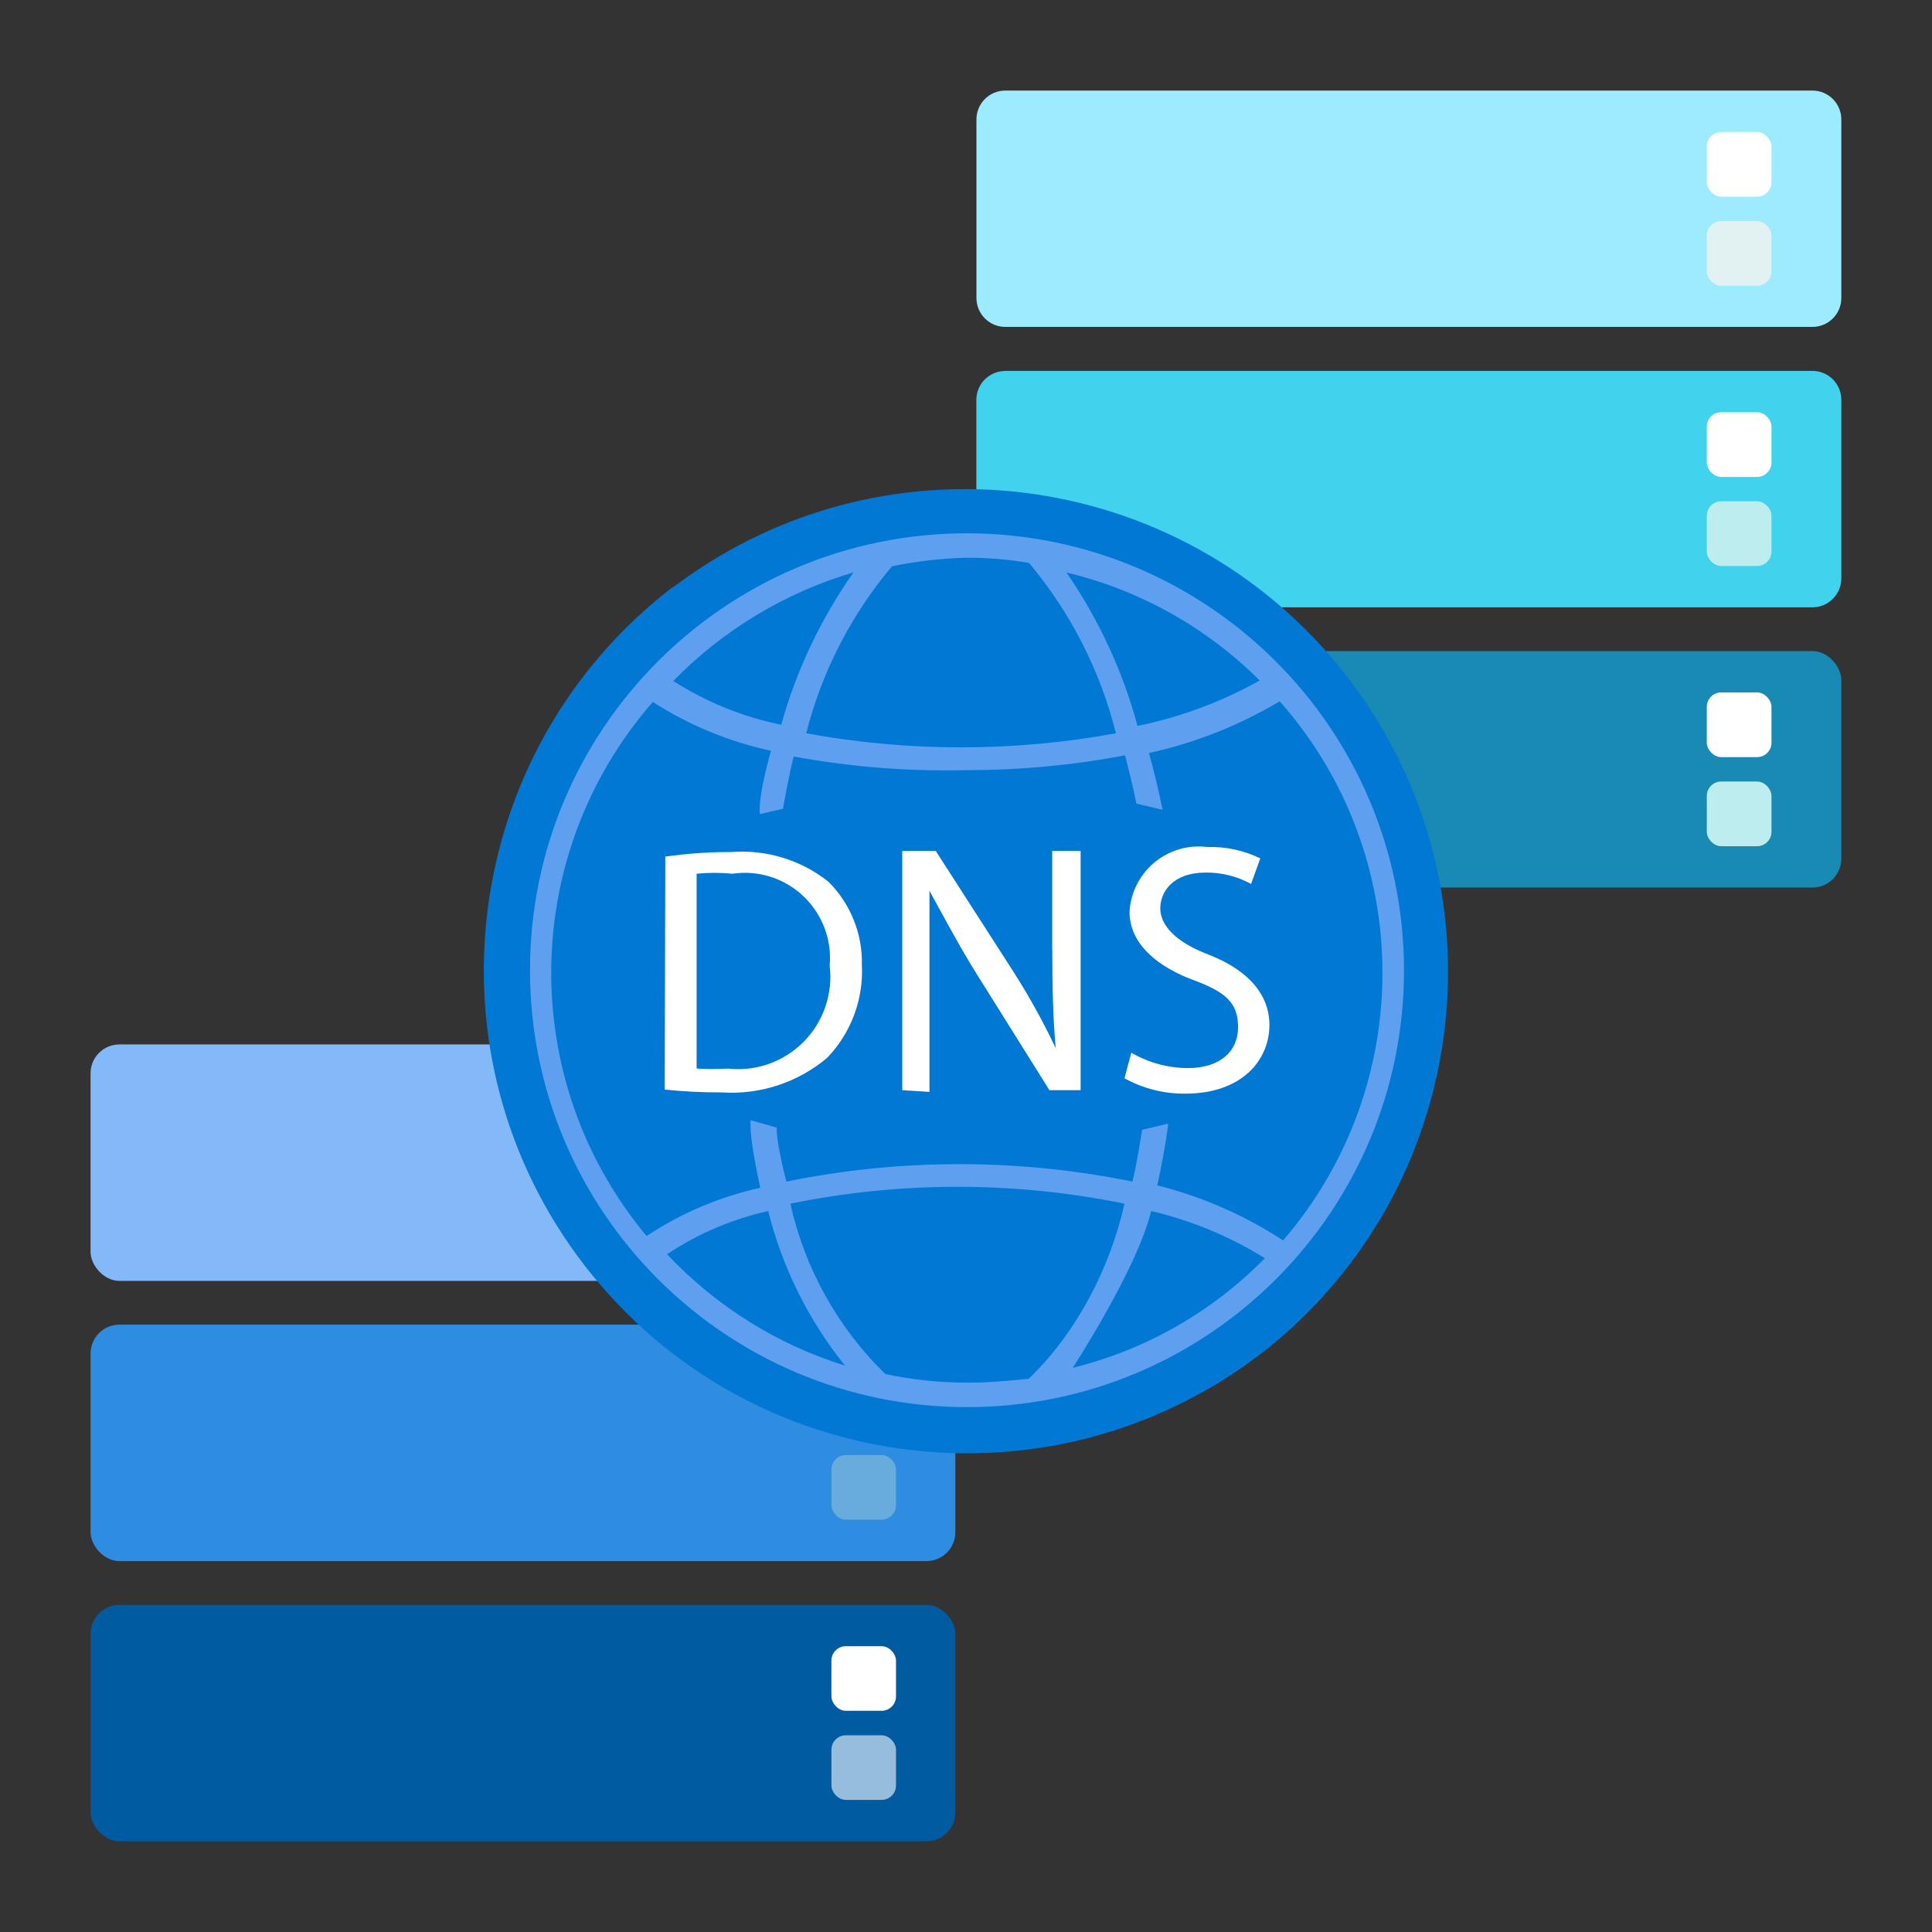 <?xml version='1.0' encoding='utf-8'?>
<svg xmlns="http://www.w3.org/2000/svg" id="uuid-989ebc71-d7e8-4fda-be52-90a3aa78eb6e" viewBox="0 0 64 64" width="64" height="64" preserveAspectRatio="xMidYMid meet"><rect x="0" y="0" width="64" height="64" fill="#333333" stroke="none"/><g transform="translate(3,3) scale(3.222) translate(-0,-0)" data-normalized="1"><path d="m9.405,0h8.298c.164,0,.297.133.297.297v1.836c0,.164-.133.297-.297.297h-8.298c-.164,0-.297-.133-.297-.297V.298C9.107.133,9.241,0,9.405,0Z" fill="#9cebff" /><path d="m9.405,2.882h8.298c.164,0,.297.133.297.297v1.836c0,.164-.133.298-.298.298h-8.298c-.164,0-.297-.133-.297-.297v-1.836c0-.164.133-.297.297-.297Z" fill="#41d2ee" /><rect x="9.107" y="5.763" width="8.893" height="2.431" rx=".297" ry=".297" fill="#198ab3" /><rect x="16.617" y=".426" width=".665" height=".665" rx=".148" ry=".148" fill="#fff" /><rect x="16.617" y="1.342" width=".665" height=".665" rx=".148" ry=".148" fill="#e2f2f2" /><rect x="16.617" y="3.307" width=".665" height=".665" rx=".148" ry=".148" fill="#fff" /><rect x="16.617" y="4.223" width=".665" height=".665" rx=".148" ry=".148" fill="#bdedef" /><rect x="16.617" y="6.188" width=".665" height=".665" rx=".148" ry=".148" fill="#fff" /><rect x="16.617" y="7.104" width=".665" height=".665" rx=".148" ry=".148" fill="#bdedef" /><rect y="9.807" width="8.891" height="2.431" rx=".297" ry=".297" fill="#83b9f9" /><rect y="12.688" width="8.891" height="2.431" rx=".297" ry=".297" fill="#2e8ce1" /><rect y="15.569" width="8.891" height="2.431" rx=".297" ry=".297" fill="#005ba1" /><rect x="7.617" y="14.029" width=".664" height=".664" rx=".148" ry=".148" fill="#68abdd" /><rect x="7.617" y="15.994" width=".664" height=".664" rx=".148" ry=".148" fill="#fff" /><rect x="7.617" y="16.91" width=".664" height=".664" rx=".148" ry=".148" fill="#97bddd" /><g><path id="uuid-f5715330-9e98-403e-8178-567165f6cb1c" d="m12.055,12.969c-2.168,1.681-5.289,1.286-6.97-.882-1.681-2.168-1.286-5.288.882-6.968l.053-.035c2.198-1.64,5.31-1.189,6.95,1.009,1.613,2.16,1.207,5.213-.915,6.877" fill="#0078d4" /><path d="m9.011,4.552c-2.481,0-4.493,2.011-4.493,4.492s2.012,4.492,4.493,4.492,4.493-2.011,4.493-4.492c-.003-2.479-2.013-4.489-4.493-4.492Zm3.009,1.513c-.392.22-.816.378-1.256.467-.152-.563-.399-1.096-.73-1.577.752.18,1.439.564,1.986,1.11Zm-3.009-1.262c.213,0,.426.017.637.053h0c.427.509.733,1.108.894,1.752-1.053.193-2.132.193-3.184,0,.16-.632.462-1.219.882-1.717h0c.254-.052.512-.082.771-.088Zm-1.168.152c-.335.476-.586,1.005-.742,1.565-.395-.08-.771-.233-1.11-.45.512-.524,1.15-.908,1.852-1.116Zm-1.916,7.009c.316-.211.669-.361,1.04-.444.145.58.414,1.122.789,1.589-.698-.217-1.328-.612-1.829-1.145Zm3.085,1.32c-.283,0-.565-.029-.841-.088h0c-.489-.477-.828-1.086-.976-1.752,1.133-.231,2.302-.231,3.435,0-.151.668-.491,1.325-.984,1.8,0,0-.413.046-.634.04Zm1.893-1.764c.413.097.808.261,1.168.485-.541.552-1.225.942-1.975,1.127,0,0,.662-1.014.806-1.612Zm.058-.245c.047-.21.088-.426.117-.654l-.269.064c-.029.181-.058.362-.099.532-1.174-.239-2.384-.239-3.558,0-.041-.158-.105-.436-.099-.555l-.269-.076c-.013.168.064.526.099.695-.417.092-.813.26-1.168.496-1.332-1.597-1.304-3.925.064-5.491.372.239.783.409,1.215.502-.041.14-.135.509-.114.651l.237-.055s.07-.397.111-.537c.588.108,1.185.155,1.782.14.545,0,1.089-.051,1.624-.152.041.158.082.327.117.496l.269.064c-.043-.21-.09-.405-.14-.584.474-.104.927-.283,1.344-.532,1.395,1.579,1.41,3.946.035,5.543-.398-.26-.836-.451-1.297-.567v.018Z" fill="#5ea0ef" /><path d="m6.587,7.829c-.227-.001-.453.015-.678.047l-.006,2.395c.194.02.389.03.584.029.395.027.785-.101,1.087-.356.246-.257.375-.603.356-.958.007-.319-.118-.628-.345-.853-.283-.224-.64-.332-.999-.304Zm1.012,1.392c-.059.519-.528.893-1.047.834-.107.007-.214.007-.321,0v-2.003c.122-.012.246-.012.368,0,.068-.01.137-.012.206-.006.482.044.837.47.794.952.009.074.01.149.001.224Zm2.289-.387c0,.386.006.683.035,1.011-.131-.276-.279-.543-.444-.8l-.789-1.227h-.345v2.459l.28.018v-2.068c.129.234.292.543.462.818l.771,1.232h.321v-2.459h-.292v1.016Zm1.601.047c-.339-.128-.491-.304-.491-.473s.129-.368.467-.368c.163-.002.324.039.467.117l.094-.263c-.169-.082-.355-.122-.543-.117-.016-.002-.032-.003-.048-.004-.393-.023-.73.277-.753.67,0,.35.321.578.654.701.333.123.462.234.462.485s-.187.421-.514.421c-.205,0-.407-.055-.584-.158l-.07.263c.191.106.407.16.625.158.584,0,.865-.345.865-.707s-.292-.596-.631-.724Z" fill="#fff" /></g></g></svg>